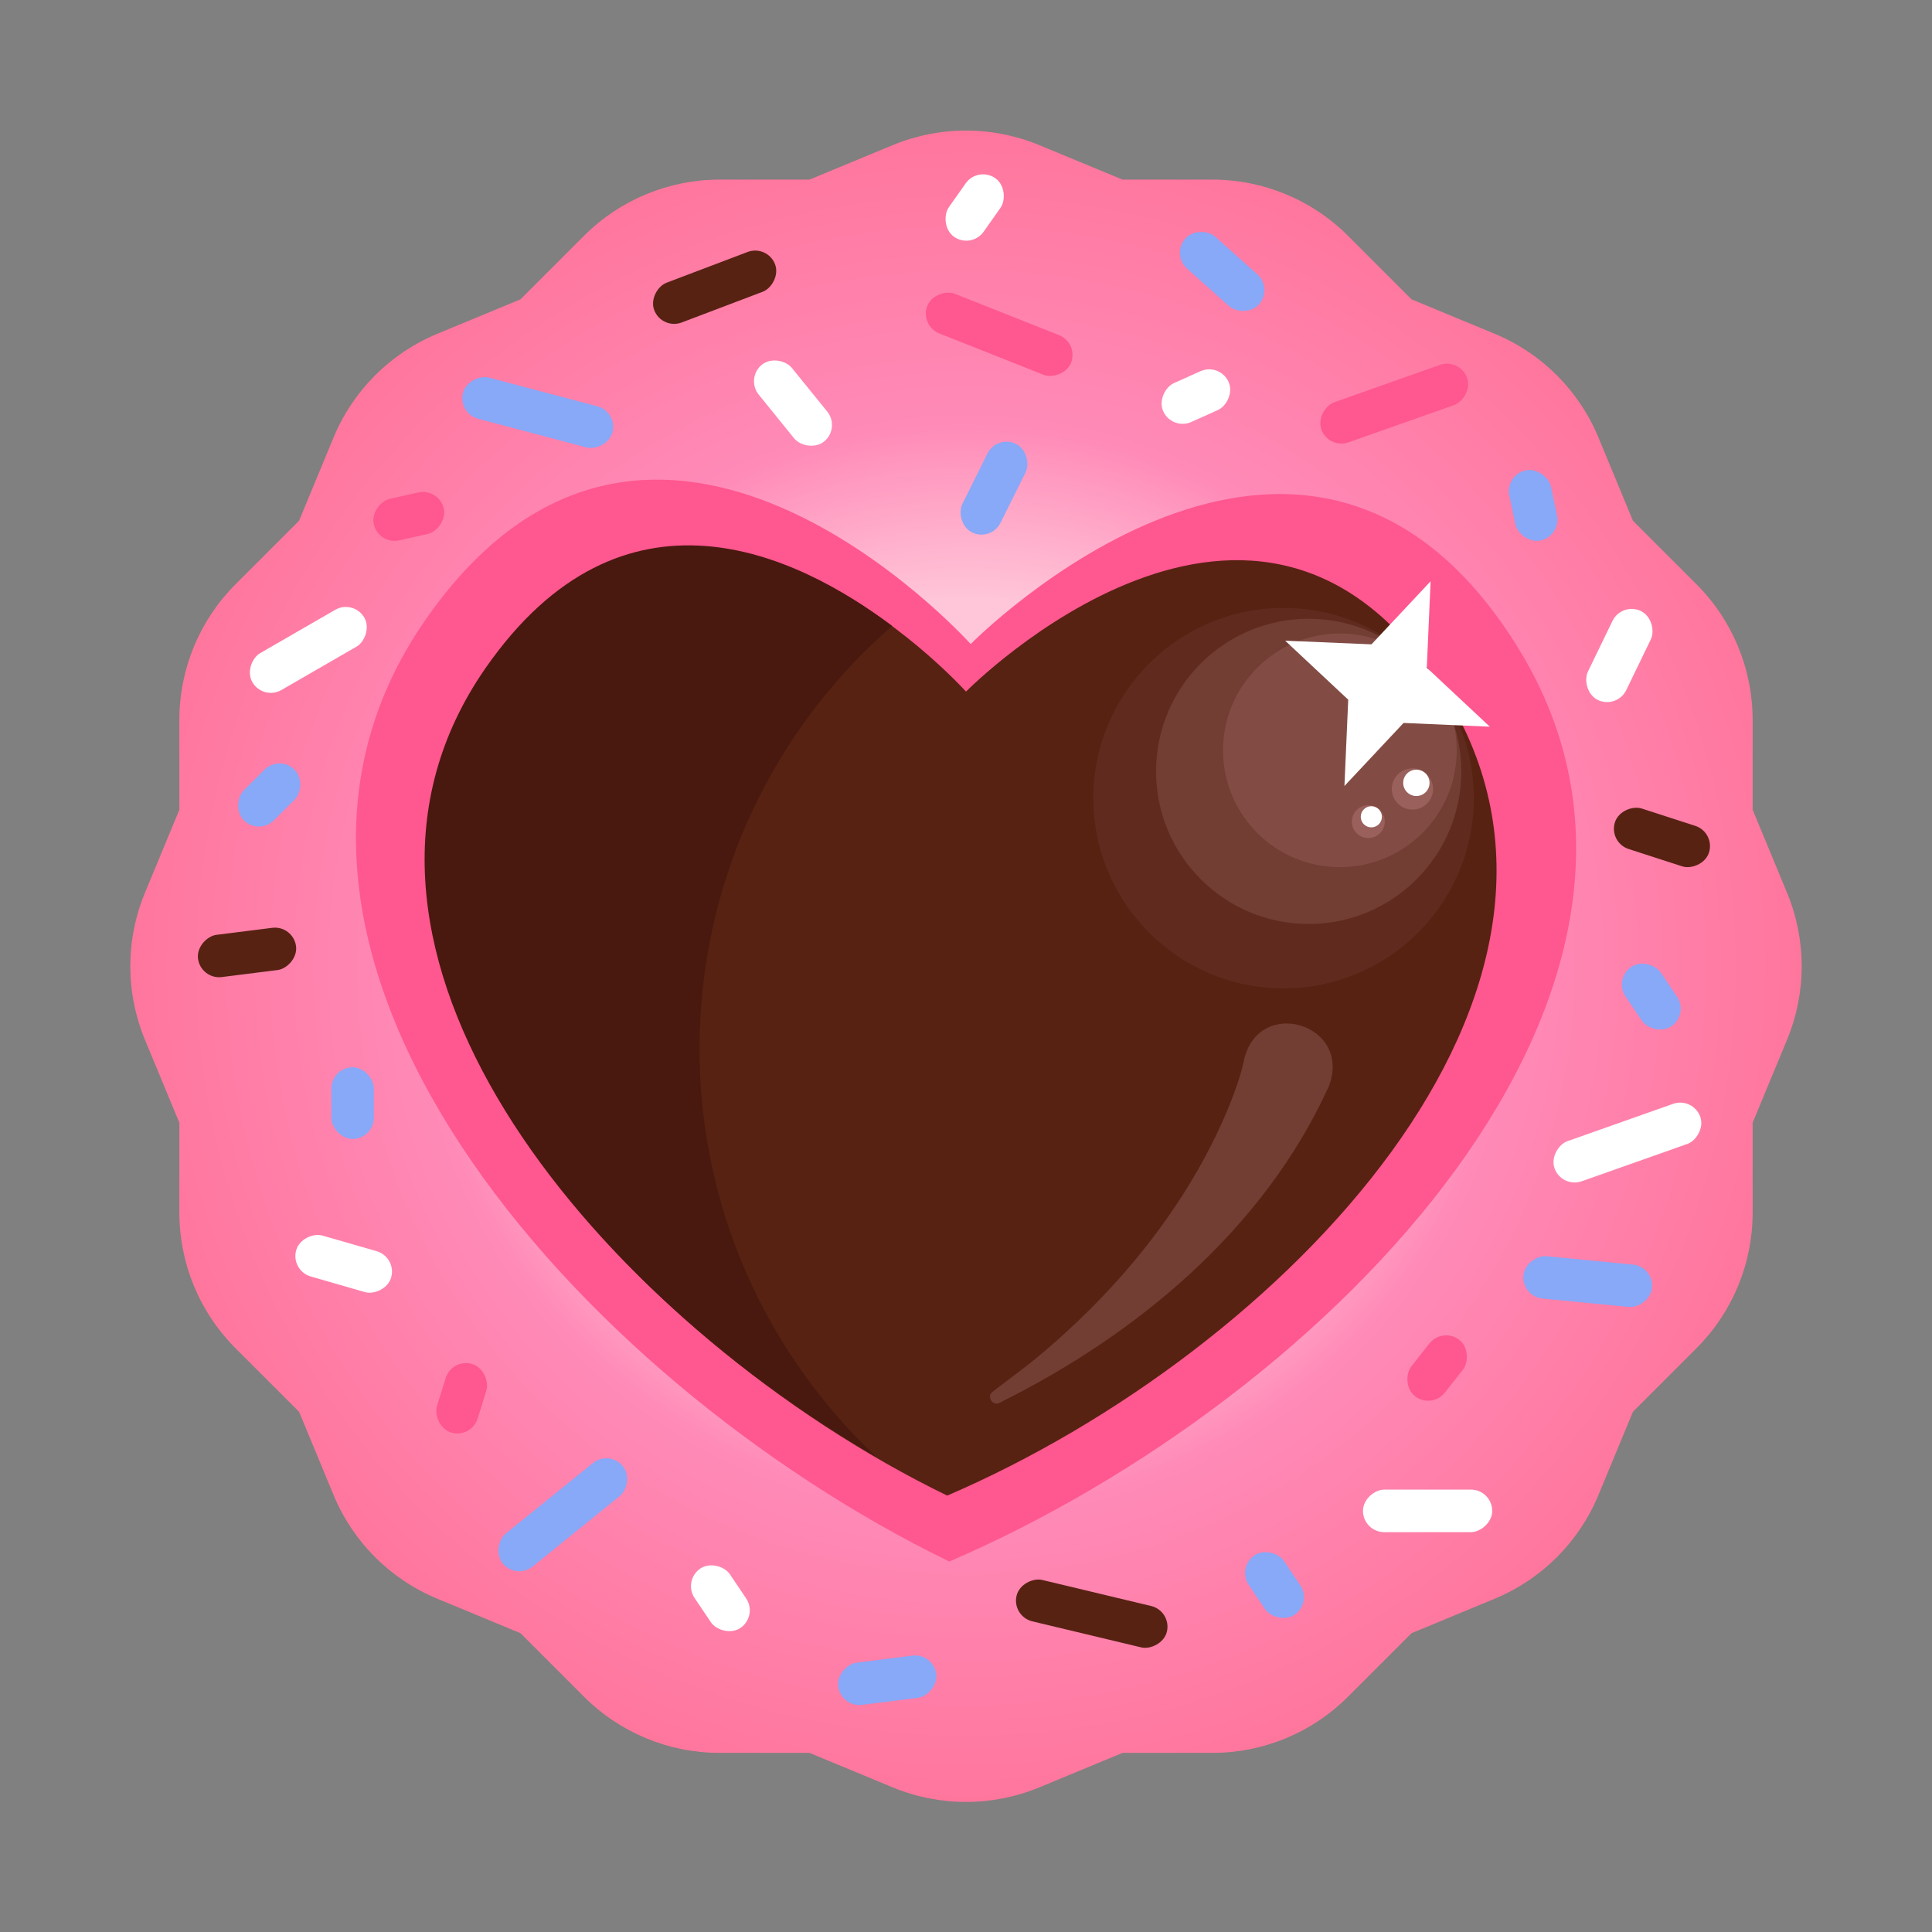 <?xml version="1.0" encoding="UTF-8"?>
<svg id="_레이어_1" data-name="레이어_1" xmlns="http://www.w3.org/2000/svg" xmlns:xlink="http://www.w3.org/1999/xlink" viewBox="0 0 148 148">
  <rect x="0" y="0" width="148" height="148" fill="#808080" stroke="none"/>
  <defs>
    <style>
      .strawberry-heart-cookie-1 {
        fill: #572212;
      }

      .strawberry-heart-cookie-2 {
        fill: #99605c;
      }

      .strawberry-heart-cookie-3 {
        fill: #723d33;
      }

      .strawberry-heart-cookie-4 {
        fill: url(#strawberry-heart-cookie-gradient_25);
      }

      .strawberry-heart-cookie-5 {
        fill: #fff;
      }

      .strawberry-heart-cookie-6 {
        fill: #ff578f;
      }

      .strawberry-heart-cookie-7 {
        fill: #602b1e;
      }

      .strawberry-heart-cookie-8 {
        fill: #49190f;
      }

      .strawberry-heart-cookie-9 {
        fill: #88a8f8;
      }

      .strawberry-heart-cookie-10 {
        fill: #824c45;
      }
    </style>
    <radialGradient id="strawberry-heart-cookie-gradient_25" data-name="무제 그라디언트 25" cx="74" cy="74" fx="74" fy="74" r="64" gradientUnits="userSpaceOnUse">
      <stop offset="0" stop-color="#ffc5d8"/>
      <stop offset=".44" stop-color="#ffc5d8"/>
      <stop offset=".65" stop-color="#ff8ab7"/>
      <stop offset="1" stop-color="#ff769d"/>
    </radialGradient>
  </defs>
  <g>
    <path class="strawberry-heart-cookie-4" d="M79.62,11.12l6.37,2.64h6.89c3.89,0,7.63,1.55,10.38,4.3l4.87,4.87,6.37,2.64c3.6,1.49,6.46,4.35,7.95,7.95l2.64,6.37,4.87,4.87c2.75,2.75,4.3,6.49,4.3,10.38v6.89l2.64,6.37c1.49,3.6,1.49,7.64,0,11.24l-2.64,6.37v6.89c0,3.89-1.55,7.63-4.3,10.38l-4.87,4.87-2.64,6.37c-1.49,3.6-4.35,6.46-7.95,7.95l-6.37,2.64-4.87,4.87c-2.75,2.75-6.49,4.3-10.38,4.3h-6.89l-6.37,2.64c-3.6,1.49-7.64,1.49-11.24,0l-6.37-2.64h-6.89c-3.89,0-7.63-1.55-10.38-4.3l-4.87-4.87-6.37-2.64c-3.6-1.49-6.46-4.35-7.95-7.95l-2.64-6.37-4.87-4.87c-2.75-2.75-4.3-6.49-4.3-10.38v-6.89l-2.64-6.37c-1.49-3.6-1.49-7.64,0-11.24l2.64-6.37v-6.89c0-3.89,1.55-7.63,4.3-10.38l4.87-4.87,2.64-6.37c1.49-3.6,4.35-6.46,7.95-7.95l6.37-2.64,4.87-4.87c2.75-2.75,6.49-4.3,10.38-4.3h6.89l6.37-2.64c3.6-1.49,7.64-1.49,11.24,0Z"/>
    <rect class="strawberry-heart-cookie-9" x="91.99" y="17.01" width="3.26" height="7.57" rx="1.63" ry="1.63" transform="translate(15.71 76.71) rotate(-48.19)"/>
    <rect class="strawberry-heart-cookie-9" x="74.51" y="33.61" width="3.26" height="7.57" rx="1.63" ry="1.63" transform="translate(24.63 -30) rotate(26.45)"/>
    <rect class="strawberry-heart-cookie-5" x="59.12" y="27.09" width="3.26" height="7.57" rx="1.63" ry="1.63" transform="translate(-5.89 45.14) rotate(-39.02)"/>
    <rect class="strawberry-heart-cookie-1" x="17.29" y="69.18" width="3.26" height="7.57" rx="1.63" ry="1.63" transform="translate(-51.11 100.84) rotate(-97.17)"/>
    <rect class="strawberry-heart-cookie-9" x="66.33" y="124.94" width="3.26" height="7.57" rx="1.63" ry="1.63" transform="translate(-51.27 212.21) rotate(-97.17)"/>
    <rect class="strawberry-heart-cookie-1" x="125.69" y="60.37" width="3.26" height="7.57" rx="1.63" ry="1.63" transform="translate(27.06 165.52) rotate(-72.06)"/>
    <rect class="strawberry-heart-cookie-5" x="122.43" y="46.42" width="3.26" height="7.57" rx="1.63" ry="1.63" transform="translate(34.33 -49.09) rotate(25.87)"/>
    <rect class="strawberry-heart-cookie-5" x="24.69" y="93.03" width="3.26" height="7.57" rx="1.63" ry="1.63" transform="translate(-73.99 95.29) rotate(-73.92)"/>
    <rect class="strawberry-heart-cookie-5" x="73.03" y="13.15" width="3.26" height="5.49" rx="1.63" ry="1.63" transform="translate(22.81 -40.12) rotate(35.19)"/>
    <rect class="strawberry-heart-cookie-9" x="115.82" y="35.98" width="3.26" height="5.49" rx="1.63" ry="1.63" transform="translate(-5.46 25) rotate(-11.88)"/>
    <rect class="strawberry-heart-cookie-5" x="89.99" y="27.63" width="3.26" height="5.49" rx="1.63" ry="1.63" transform="translate(81.76 -65.64) rotate(65.8)"/>
    <rect class="strawberry-heart-cookie-9" x="124.86" y="73.59" width="3.26" height="5.49" rx="1.63" ry="1.63" transform="translate(-21.06 83.69) rotate(-33.96)"/>
    <rect class="strawberry-heart-cookie-9" x="96.01" y="118.66" width="3.26" height="5.49" rx="1.63" ry="1.63" transform="translate(-51.17 75.27) rotate(-33.96)"/>
    <rect class="strawberry-heart-cookie-6" x="108.45" y="102.05" width="3.26" height="5.49" rx="1.63" ry="1.63" transform="translate(88.6 -45.66) rotate(38.28)"/>
    <rect class="strawberry-heart-cookie-5" x="53.56" y="119.68" width="3.26" height="5.49" rx="1.63" ry="1.63" transform="translate(-58.98 51.72) rotate(-33.96)"/>
    <rect class="strawberry-heart-cookie-9" x="25.38" y="81.76" width="3.26" height="5.49" rx="1.63" ry="1.63"/>
    <rect class="strawberry-heart-cookie-9" x="18.99" y="58.15" width="3.26" height="5.49" rx="1.63" ry="1.63" transform="translate(49.1 3.26) rotate(45)"/>
    <rect class="strawberry-heart-cookie-6" x="33.73" y="104.37" width="3.26" height="5.49" rx="1.63" ry="1.63" transform="translate(33.44 -5.67) rotate(17.29)"/>
    <rect class="strawberry-heart-cookie-6" x="29.69" y="36.81" width="3.26" height="5.49" rx="1.63" ry="1.63" transform="translate(63.09 .37) rotate(77.41)"/>
    <rect class="strawberry-heart-cookie-1" x="53.12" y="17.05" width="3.26" height="9.9" rx="1.63" ry="1.63" transform="translate(55.9 -36.99) rotate(69.23)"/>
    <rect class="strawberry-heart-cookie-5" x="21.99" y="44.83" width="3.26" height="9.9" rx="1.63" ry="1.63" transform="translate(54.92 4.44) rotate(60)"/>
    <rect class="strawberry-heart-cookie-9" x="119.99" y="93.22" width="3.26" height="9.9" rx="1.63" ry="1.63" transform="translate(231.08 -13.4) rotate(95.54)"/>
    <rect class="strawberry-heart-cookie-5" x="107.73" y="110.79" width="3.26" height="9.9" rx="1.63" ry="1.63" transform="translate(225.1 6.38) rotate(90)"/>
    <rect class="strawberry-heart-cookie-9" x="39.56" y="25.69" width="3.26" height="11.84" rx="1.63" ry="1.63" transform="translate(82.28 -.14) rotate(104.81)"/>
    <rect class="strawberry-heart-cookie-9" x="41.48" y="110.13" width="3.26" height="11.84" rx="1.63" ry="1.63" transform="translate(-20.04 222.52) rotate(-128.95)"/>
    <rect class="strawberry-heart-cookie-1" x="82" y="117.69" width="3.26" height="11.84" rx="1.63" ry="1.63" transform="translate(-56.04 176.2) rotate(-76.55)"/>
    <rect class="strawberry-heart-cookie-5" x="123.04" y="81.6" width="3.26" height="11.84" rx="1.63" ry="1.63" transform="translate(83.68 234.23) rotate(-109.46)"/>
    <rect class="strawberry-heart-cookie-6" x="105.17" y="25" width="3.26" height="11.84" rx="1.63" ry="1.63" transform="translate(113.23 141.92) rotate(-109.46)"/>
    <rect class="strawberry-heart-cookie-6" x="74.91" y="19.69" width="3.26" height="11.84" rx="1.63" ry="1.63" transform="translate(24.5 87.3) rotate(-68.35)"/>
  </g>
  <g>
    <path class="strawberry-heart-cookie-6" d="M116.18,49.44c-16.26-25.93-41.64-.29-41.82-.1-.2-.22-24.34-26.97-41.78-1.84-17.51,25.23,11.5,58.18,40.14,72.12l.06-2.38-.06,2.38c29.26-12.59,59.77-44.15,43.46-70.17Z"/>
    <g>
      <path class="strawberry-heart-cookie-1" d="M110.65,53.07c-14.25-22.72-36.49-.25-36.65-.09-.17-.19-21.34-23.64-36.62-1.61-15.34,22.11,10.08,50.99,35.18,63.2l.05-2.09-.05,2.09c25.65-11.03,52.38-38.69,38.09-61.5Z"/>
      <path class="strawberry-heart-cookie-8" d="M53.67,77.69c.74-11.95,6.3-22.45,14.67-29.74-7.33-5.52-20.64-11.91-31.16,3.25-14.27,20.57,6.73,46.98,29.94,60.4-8.97-8.44-14.27-20.66-13.45-33.92Z"/>
      <g>
        <g>
          <circle class="strawberry-heart-cookie-7" cx="98.33" cy="61.14" r="14.57"/>
          <circle class="strawberry-heart-cookie-3" cx="100.25" cy="59.09" r="11.69"/>
          <circle class="strawberry-heart-cookie-10" cx="102.64" cy="57.48" r="8.95"/>
          <polygon class="strawberry-heart-cookie-5" points="109.59 44.53 109.3 51.15 114.13 55.67 107.52 55.38 102.99 60.21 103.28 53.6 98.45 49.08 105.06 49.36 109.59 44.53"/>
          <g>
            <circle class="strawberry-heart-cookie-2" cx="108.2" cy="60.44" r="1.58"/>
            <circle class="strawberry-heart-cookie-5" cx="108.5" cy="59.97" r="1.01"/>
          </g>
          <g>
            <circle class="strawberry-heart-cookie-2" cx="104.82" cy="62.94" r="1.26"/>
            <circle class="strawberry-heart-cookie-5" cx="105.05" cy="62.57" r=".81"/>
          </g>
        </g>
        <path class="strawberry-heart-cookie-3" d="M101.72,83.38c-4.98,10.84-14.65,18.87-25.15,24.08-.51.29-1.02-.48-.54-.84,1.12-.87,2.26-1.69,3.35-2.58,6.24-5.16,11.62-11.69,14.73-19.2.44-1.1.91-2.34,1.15-3.47,1.01-5.22,8.55-2.92,6.47,2.01h0Z"/>
      </g>
    </g>
  </g>
</svg>